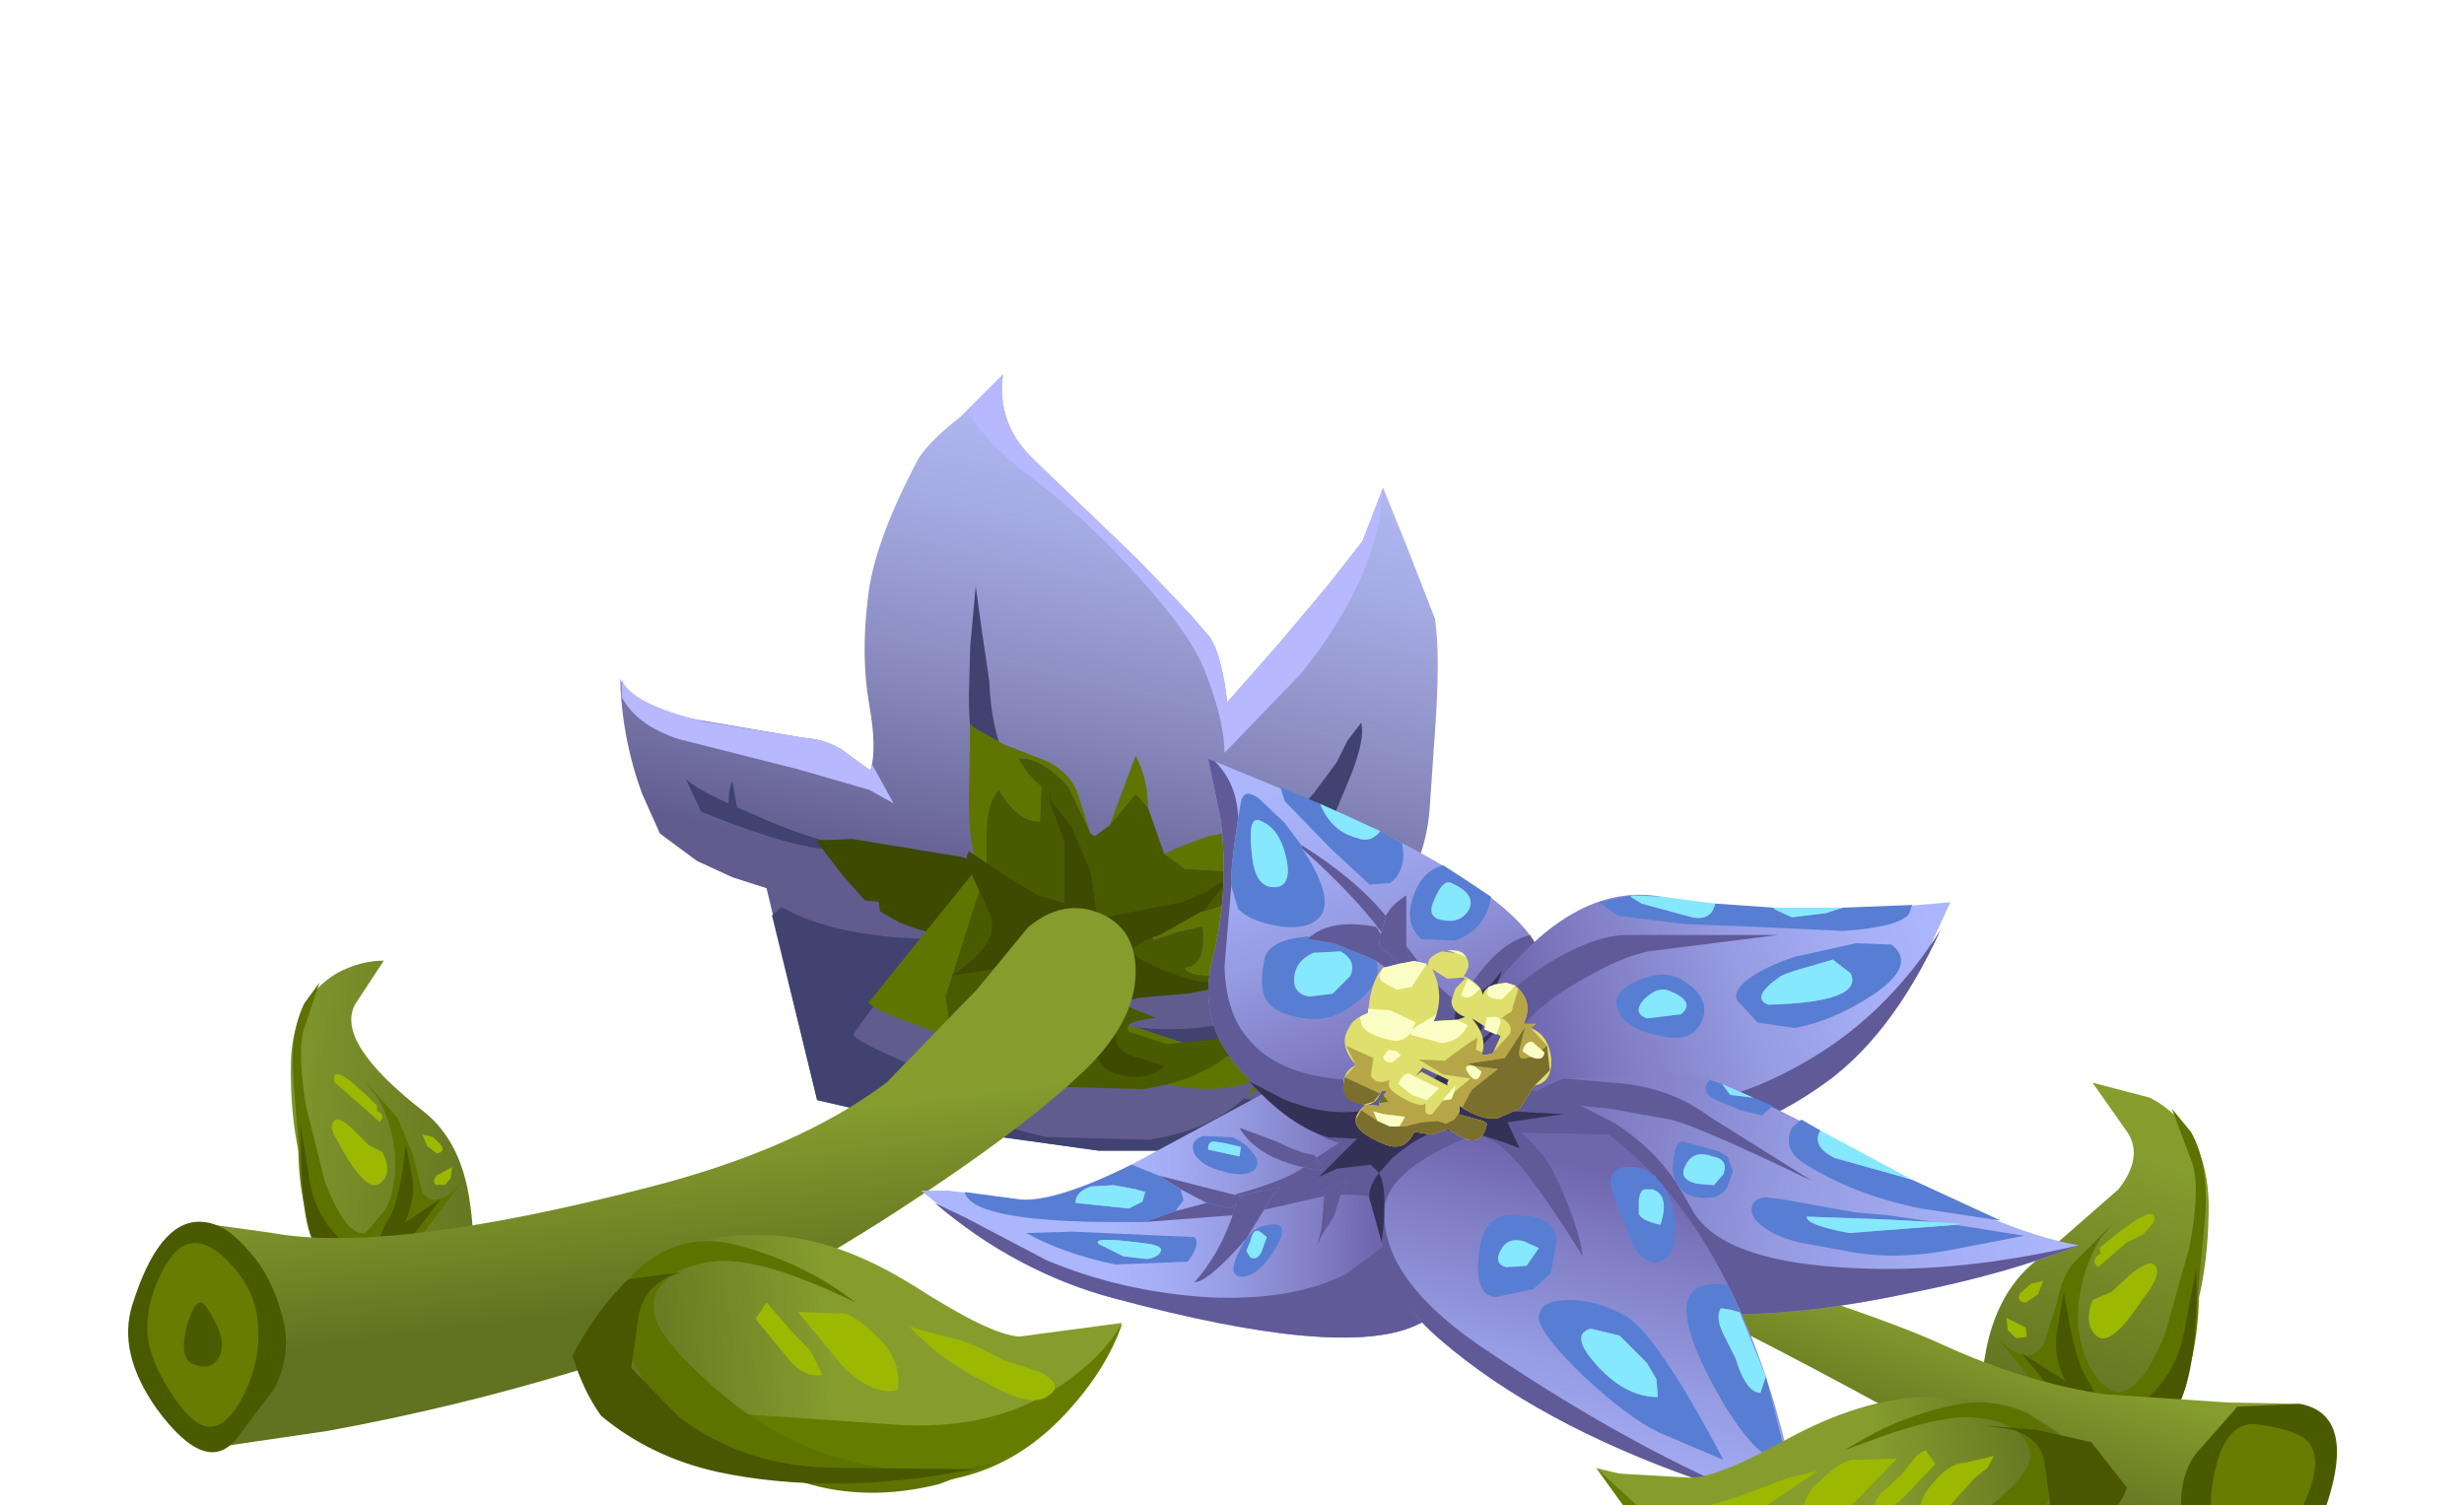 <?xml version="1.0" encoding="UTF-8" standalone="no"?>
<svg xmlns:xlink="http://www.w3.org/1999/xlink" height="44.05px" width="72.1px" xmlns="http://www.w3.org/2000/svg">
  <g transform="matrix(1.0, 0.0, 0.0, 1.0, 0.0, 0.0)">
    <use height="40.9" transform="matrix(0.8, 0.0, 0.0, 0.8, 3.75, 10.95)" width="55.65" xlink:href="#sprite0"/>
    <use height="31.05" transform="matrix(0.8, 0.0, 0.0, 0.8, 26.95, 22.2)" width="51.8" xlink:href="#sprite1"/>
  </g>
  <defs>
    <g id="sprite0" transform="matrix(1.0, 0.0, 0.0, 1.0, 0.0, 0.0)">
      <use height="40.9" transform="matrix(1.0, 0.0, 0.0, 1.0, 0.0, 0.0)" width="55.65" xlink:href="#shape0"/>
    </g>
    <g id="shape0" transform="matrix(1.0, 0.0, 0.0, 1.0, 0.0, 0.0)">
      <path d="M55.65 20.35 Q55.6 20.9 54.65 21.8 L53.15 23.05 48.4 26.5 Q45.15 28.4 42.95 28.4 L35.5 28.4 29.75 27.6 25.2 26.55 23.35 18.8 22.1 18.4 20.8 17.8 19.45 16.8 18.8 15.35 Q18.05 13.3 18.0 11.15 18.25 12.0 20.6 12.6 L24.7 13.3 Q25.45 13.35 26.05 13.7 L27.15 14.5 Q27.4 13.7 27.1 12.05 26.8 10.3 27.05 8.25 27.25 6.2 28.9 3.1 29.3 2.45 30.45 1.55 L32.0 0.0 Q31.75 1.8 33.1 3.1 L36.9 6.75 38.2 8.1 38.9 8.85 39.55 9.6 Q40.0 10.25 40.2 12.0 L42.05 9.9 43.9 7.7 45.15 6.1 45.9 4.15 46.75 6.25 47.8 8.95 Q48.0 10.3 47.8 13.05 L47.6 15.95 Q47.45 17.65 46.65 18.75 L44.45 21.15 46.0 20.95 47.55 21.1 52.1 20.9 53.85 20.5 55.65 20.35" fill="url(#gradient0)" fill-rule="evenodd" stroke="none"/>
      <path d="M20.4 14.8 Q20.75 15.2 22.75 16.05 24.95 17.05 26.5 17.3 L25.3 17.35 Q23.8 17.15 20.95 16.0 L20.4 14.8" fill="#40426f" fill-rule="evenodd" stroke="none"/>
      <path d="M30.35 18.85 L29.9 19.45 29.45 18.75 30.35 18.85" fill="#40426f" fill-rule="evenodd" stroke="none"/>
      <path d="M45.3 25.35 L42.75 25.25 41.5 25.2 39.95 24.9 36.9 23.9 36.95 23.9 Q39.55 24.15 41.5 23.3 L43.15 24.3 Q44.45 24.95 46.3 25.05 L47.1 25.1 47.8 25.25 45.3 25.35" fill="#40426f" fill-rule="evenodd" stroke="none"/>
      <path d="M23.55 19.8 L23.9 19.5 24.2 19.65 Q26.0 20.55 29.05 20.65 L26.55 24.1 Q26.25 24.3 29.8 25.75 L30.1 26.4 Q30.8 27.25 33.55 27.9 L37.35 28.0 Q39.55 27.65 40.8 26.5 L42.9 26.75 45.1 27.2 47.15 27.2 Q44.65 28.4 42.95 28.4 L35.5 28.4 29.75 27.6 25.2 26.55 23.55 19.8" fill="#40426f" fill-rule="evenodd" stroke="none"/>
      <path d="M31.9 13.6 L32.25 14.5 30.95 13.7 30.9 13.55 Q30.75 12.85 30.75 11.75 L30.8 9.95 31.0 7.75 31.2 9.2 31.5 11.25 Q31.55 12.6 31.9 13.6" fill="#40426f" fill-rule="evenodd" stroke="none"/>
      <path d="M44.6 13.4 L45.1 12.75 Q45.25 13.3 44.75 14.6 L44.0 16.4 42.8 18.55 Q43.15 17.5 42.95 16.7 L42.05 16.7 43.35 15.35 44.2 14.2 44.6 13.4" fill="#40426f" fill-rule="evenodd" stroke="none"/>
      <path d="M22.1 14.9 L22.3 16.0 21.95 16.0 Q21.95 15.15 22.1 14.9" fill="#40426f" fill-rule="evenodd" stroke="none"/>
      <path d="M43.9 7.7 L45.15 6.1 45.9 4.15 Q45.75 7.4 42.9 10.95 L40.1 13.85 Q40.1 12.7 39.4 10.9 38.9 9.55 36.9 7.35 34.95 5.2 33.0 3.75 31.45 2.6 30.7 1.35 L32.0 0.0 Q31.75 1.8 33.1 3.1 L36.9 6.75 38.2 8.1 38.9 8.85 39.55 9.6 Q40.0 10.25 40.2 12.0 L42.05 9.9 43.9 7.7" fill="#b7b8ff" fill-rule="evenodd" stroke="none"/>
      <path d="M20.15 13.35 Q18.6 12.85 18.05 11.8 L18.05 11.15 Q18.35 12.05 21.05 12.7 L24.7 13.3 Q25.45 13.35 26.05 13.7 L27.15 14.5 27.2 14.25 28.0 15.7 27.1 15.2 24.5 14.45 20.15 13.35" fill="#b7b8ff" fill-rule="evenodd" stroke="none"/>
      <path d="M25.25 17.05 L26.5 17.0 30.45 17.65 32.25 18.1 33.5 19.9 32.75 20.85 Q29.85 20.75 28.2 20.05 L27.5 19.65 27.45 19.3 26.95 19.25 26.15 18.35 25.15 17.05 25.25 17.05" fill="#3d4a00" fill-rule="evenodd" stroke="none"/>
      <path d="M38.65 18.1 L37.9 17.55 Q38.25 17.35 39.5 16.9 L42.25 16.35 43.1 16.35 42.95 17.9 42.3 19.4 Q41.6 21.1 40.5 22.0 38.75 22.1 38.65 21.7 39.45 21.65 39.3 20.2 L38.4 20.4 37.5 20.7 Q37.25 20.05 38.05 19.8 L39.35 19.65 41.35 19.0 Q42.55 18.35 42.4 17.7 L40.55 18.2 38.65 18.1" fill="#607500" fill-rule="evenodd" stroke="none"/>
      <path d="M37.3 15.85 L36.85 15.35 35.9 16.5 36.85 13.95 Q37.3 14.8 37.3 15.85" fill="#607500" fill-rule="evenodd" stroke="none"/>
      <path d="M40.9 26.4 L41.5 25.65 Q40.4 26.35 38.35 26.05 37.15 25.9 36.85 25.45 36.55 25.0 37.9 24.9 37.8 24.65 36.95 24.4 36.2 24.2 36.25 23.8 L36.95 23.9 36.9 23.9 39.95 24.9 41.5 25.2 42.25 25.6 40.9 26.4" fill="#607500" fill-rule="evenodd" stroke="none"/>
      <path d="M32.05 13.55 L33.6 14.15 Q34.4 14.55 34.7 15.25 L35.2 16.8 34.8 15.95 34.4 15.1 Q33.4 14.0 32.55 14.05 L32.9 14.6 33.4 15.1 33.35 16.35 Q32.55 16.4 31.85 15.2 31.45 15.6 31.4 16.6 L31.4 18.1 29.9 22.75 30.1 24.25 Q26.65 23.1 27.15 22.9 L31.1 18.0 Q30.75 17.35 30.75 15.55 L30.8 12.8 30.9 12.9 32.05 13.55" fill="#607500" fill-rule="evenodd" stroke="none"/>
      <path d="M32.55 14.05 Q33.4 14.0 34.4 15.1 L34.8 15.95 35.2 16.8 35.35 16.9 35.9 16.5 36.85 15.35 37.3 15.85 37.6 16.7 37.9 17.55 38.65 18.1 40.55 18.2 42.4 17.7 Q42.55 18.35 41.35 19.0 L39.35 19.65 38.05 19.8 Q37.25 20.05 37.5 20.7 L38.4 20.4 39.3 20.2 Q39.45 21.65 38.65 21.7 38.75 22.1 40.5 22.0 L41.6 21.9 40.9 22.25 36.7 22.7 36.05 22.65 Q36.05 23.0 36.75 23.2 L37.6 23.55 Q36.35 23.65 36.6 24.05 L38.0 24.5 40.9 24.2 40.3 24.85 Q39.15 25.85 37.1 26.15 L33.55 26.05 Q31.1 25.55 30.4 24.8 L30.1 24.25 29.9 22.75 31.4 18.1 31.4 16.6 Q31.45 15.6 31.85 15.2 32.55 16.4 33.35 16.35 L33.4 15.1 32.9 14.6 32.55 14.05" fill="#4a5a00" fill-rule="evenodd" stroke="none"/>
      <path d="M12.6 32.65 L12.4 33.05 9.3 34.1 Q5.15 32.4 6.6 24.5 L6.9 23.3 Q8.85 27.85 12.6 32.65" fill="#667c00" fill-rule="evenodd" stroke="none"/>
      <path d="M12.25 33.25 L9.75 33.5 Q5.9 31.35 5.95 25.35 5.95 22.9 7.65 21.9 8.5 21.45 9.35 21.45 L8.3 23.05 Q7.55 24.45 10.85 27.0 12.2 28.1 12.5 30.3 12.8 32.25 12.25 33.25" fill="url(#gradient1)" fill-rule="evenodd" stroke="none"/>
      <path d="M6.35 29.65 L6.05 25.9 Q5.9 24.1 6.45 23.0 L7.0 22.25 6.4 24.05 Q6.2 24.9 6.5 26.75 L7.2 29.55 Q8.0 31.6 8.7 31.4 L9.45 30.5 Q9.85 29.6 9.75 28.45 9.65 27.4 9.15 26.5 L8.65 25.85 9.85 27.2 10.4 28.5 10.75 29.9 Q11.25 30.65 12.2 29.55 L9.8 32.75 8.2 33.55 Q8.05 33.65 7.6 32.95 L6.8 31.75 Q6.5 31.35 6.35 29.65" fill="#5e7200" fill-rule="evenodd" stroke="none"/>
      <path d="M6.35 29.3 L6.3 27.4 6.6 29.25 Q6.8 31.0 8.15 31.95 L9.0 32.05 9.4 31.1 Q9.95 30.4 10.15 28.15 L10.4 29.4 Q10.5 30.25 10.1 31.05 L11.45 30.15 9.3 32.95 8.2 33.55 Q7.7 33.4 6.95 32.15 6.5 31.35 6.35 29.3" fill="#485700" fill-rule="evenodd" stroke="none"/>
      <path d="M9.3 28.45 Q9.7 29.25 9.2 29.6 8.75 29.95 7.85 28.4 L7.55 27.85 Q7.35 27.45 7.55 27.3 7.7 27.15 8.2 27.6 L8.8 28.2 9.3 28.45" fill="#9db800" fill-rule="evenodd" stroke="none"/>
      <path d="M9.1 26.95 Q9.45 27.1 9.2 27.35 L8.35 26.6 7.55 25.9 Q7.35 25.0 9.1 26.75 L9.1 26.95" fill="#9db800" fill-rule="evenodd" stroke="none"/>
      <path d="M11.15 27.9 L11.45 28.2 Q11.6 28.45 11.3 28.5 L10.95 28.25 10.75 27.8 11.15 27.9" fill="#9db800" fill-rule="evenodd" stroke="none"/>
      <path d="M11.85 29.0 L11.8 29.4 11.6 29.65 11.25 29.65 Q11.1 29.5 11.3 29.3 L11.85 29.0" fill="#9db800" fill-rule="evenodd" stroke="none"/>
      <path d="M30.85 18.3 Q30.55 17.75 30.75 17.45 L32.1 18.35 33.25 19.05 34.25 19.35 34.25 17.1 33.9 16.15 Q33.65 15.55 33.7 15.2 L33.75 15.6 34.5 16.55 35.2 18.2 35.45 19.85 35.45 20.55 Q35.4 20.8 34.8 21.05 L34.0 21.3 33.4 21.3 32.35 21.65 30.1 22.0 Q31.9 20.85 31.55 19.8 L31.25 19.15 30.85 18.3" fill="#3d4a00" fill-rule="evenodd" stroke="none"/>
      <path d="M36.65 21.1 Q37.25 21.7 39.1 22.2 L40.35 22.35 38.8 22.65 37.05 22.8 36.25 22.95 36.05 23.25 36.15 24.45 Q36.35 24.9 36.95 25.0 L37.9 25.3 Q37.55 25.7 36.75 25.7 35.95 25.65 35.6 25.25 L35.2 24.7 34.75 23.7 34.55 21.7 35.3 19.95 38.6 19.3 39.5 18.9 Q39.95 18.55 40.2 18.55 L39.35 19.6 37.75 20.5 Q36.9 20.8 36.65 21.1" fill="#3d4a00" fill-rule="evenodd" stroke="none"/>
      <path d="M3.55 39.2 L4.65 38.0 Q5.7 36.35 5.4 34.4 5.05 32.4 3.65 31.5 L2.3 31.0 5.2 31.4 Q9.5 32.2 19.0 29.75 24.5 28.35 27.75 25.9 L31.05 22.5 32.9 20.25 Q34.0 19.3 35.2 19.6 36.8 20.05 36.85 21.75 36.9 23.5 35.2 25.25 32.9 27.55 27.6 30.95 21.2 35.0 16.4 36.45 11.95 37.8 7.3 38.65 L3.55 39.2" fill="url(#gradient2)" fill-rule="evenodd" stroke="none"/>
      <path d="M0.15 34.05 Q1.1 31.0 2.6 31.0 3.5 31.0 4.35 32.0 5.25 32.95 5.65 34.5 6.0 35.8 5.35 37.1 L3.95 38.95 Q2.85 40.3 1.05 37.85 -0.4 35.8 0.15 34.05" fill="#4a5a00" fill-rule="evenodd" stroke="none"/>
      <path d="M2.25 31.8 Q2.95 31.65 3.8 32.6 4.7 33.6 4.75 34.8 4.85 36.05 4.25 37.3 3.6 38.55 2.95 38.5 2.3 38.45 1.5 37.15 0.7 35.9 0.7 34.9 0.7 33.9 1.2 32.9 1.7 31.9 2.25 31.8" fill="#677c00" fill-rule="evenodd" stroke="none"/>
      <path d="M2.85 34.1 Q3.65 35.3 3.35 35.9 3.05 36.5 2.35 36.2 1.85 35.95 2.15 34.8 2.5 33.6 2.85 34.1" fill="#4a5a00" fill-rule="evenodd" stroke="none"/>
      <path d="M30.5 34.5 Q31.65 35.5 32.55 35.55 35.1 35.65 36.35 34.75 35.8 36.35 34.4 37.9 31.65 40.95 27.6 40.5 23.55 40.05 20.2 38.7 L17.7 37.4 22.3 35.9 Q27.5 34.4 30.5 34.5" fill="#667c00" fill-rule="evenodd" stroke="none"/>
      <path d="M32.6 35.2 L36.35 34.7 Q35.8 35.75 34.45 36.75 31.8 38.75 27.75 38.4 L20.5 37.9 18.1 37.8 Q16.45 36.6 16.55 35.35 17.45 33.8 18.35 33.1 L18.6 32.7 Q20.4 31.35 23.5 31.5 25.95 31.6 28.75 33.35 31.55 35.15 32.6 35.2" fill="url(#gradient3)" fill-rule="evenodd" stroke="none"/>
      <path d="M30.25 40.1 L31.8 39.8 29.65 40.6 Q27.05 41.25 24.75 40.55 L20.9 39.25 Q19.85 38.8 19.6 38.25 18.1 35.2 17.35 34.55 L18.3 33.15 18.35 33.1 18.5 32.9 Q20.1 31.3 22.25 31.85 24.75 32.5 26.6 33.95 23.1 32.25 21.4 32.45 20.2 32.6 19.6 33.2 19.1 33.7 19.25 34.4 19.45 35.3 21.25 36.9 23.4 38.85 25.85 39.6 28.2 40.3 30.25 40.1" fill="#5e7200" fill-rule="evenodd" stroke="none"/>
      <path d="M18.3 33.1 L20.25 32.85 Q18.85 33.2 18.65 34.55 L18.4 36.35 20.15 38.15 Q22.55 39.95 25.75 40.0 L30.9 40.05 Q25.8 41.05 21.55 40.15 19.1 39.6 17.3 38.1 16.65 37.2 16.25 35.9 17.15 34.2 18.3 33.1" fill="#485700" fill-rule="evenodd" stroke="none"/>
      <path d="M29.9 35.2 Q30.6 35.3 32.0 36.05 L33.35 36.5 Q34.3 37.0 33.6 37.4 33.0 37.8 31.5 36.95 29.75 36.1 28.6 34.85 L29.9 35.2" fill="#9db800" fill-rule="evenodd" stroke="none"/>
      <path d="M26.0 34.35 Q26.45 34.25 27.55 35.35 28.3 36.2 28.15 37.15 27.25 37.4 26.1 36.25 L24.5 34.3 26.0 34.35" fill="#9db800" fill-rule="evenodd" stroke="none"/>
      <path d="M23.35 33.95 L24.3 35.05 24.95 35.7 25.4 36.6 Q24.7 36.75 24.05 35.9 L22.95 34.55 23.35 33.95" fill="#9db800" fill-rule="evenodd" stroke="none"/>
    </g>
    <linearGradient gradientTransform="matrix(0.003, -0.013, -0.013, -0.003, 38.25, 9.2)" gradientUnits="userSpaceOnUse" id="gradient0" spreadMethod="pad" x1="-819.2" x2="819.2">
      <stop offset="0.0" stop-color="#625c8e"/>
      <stop offset="0.027" stop-color="#666193"/>
      <stop offset="0.341" stop-color="#8a8cc1"/>
      <stop offset="0.616" stop-color="#a4aae2"/>
      <stop offset="0.847" stop-color="#b4bcf6"/>
      <stop offset="1.0" stop-color="#bac3fd"/>
    </linearGradient>
    <linearGradient gradientTransform="matrix(-0.006, -4.0E-4, 4.0E-4, -0.006, 9.0, 27.9)" gradientUnits="userSpaceOnUse" id="gradient1" spreadMethod="pad" x1="-819.2" x2="819.2">
      <stop offset="0.0" stop-color="#617220"/>
      <stop offset="1.0" stop-color="#869d2e"/>
    </linearGradient>
    <linearGradient gradientTransform="matrix(-5.0E-4, -0.004, -0.004, 5.0E-4, 20.1, 30.8)" gradientUnits="userSpaceOnUse" id="gradient2" spreadMethod="pad" x1="-819.2" x2="819.2">
      <stop offset="0.0" stop-color="#617220"/>
      <stop offset="1.0" stop-color="#869d2e"/>
    </linearGradient>
    <linearGradient gradientTransform="matrix(0.005, -4.0E-4, 4.0E-4, 0.005, 21.7, 34.8)" gradientUnits="userSpaceOnUse" id="gradient3" spreadMethod="pad" x1="-819.2" x2="819.2">
      <stop offset="0.0" stop-color="#617220"/>
      <stop offset="1.0" stop-color="#869d2e"/>
    </linearGradient>
    <g id="sprite1" transform="matrix(1.0, 0.0, 0.0, 1.0, 0.0, 0.0)">
      <use height="31.05" transform="matrix(1.0, 0.0, 0.0, 1.0, 0.0, 0.0)" width="51.8" xlink:href="#shape1"/>
    </g>
    <g id="shape1" transform="matrix(1.0, 0.0, 0.0, 1.0, 0.0, 0.0)">
      <path d="M38.75 24.6 Q43.4 19.1 45.9 14.0 L46.3 15.35 Q48.05 24.25 42.9 26.25 L39.0 25.05 38.75 24.6" fill="#667c00" fill-rule="evenodd" stroke="none"/>
      <path d="M44.95 12.4 Q47.05 13.5 47.1 16.3 47.1 23.15 42.35 25.55 L39.2 25.25 Q38.5 24.15 38.9 21.95 39.3 19.4 41.0 18.2 L43.8 15.75 Q44.7 14.6 44.15 13.7 L42.85 11.85 44.95 12.4" fill="url(#gradient4)" fill-rule="evenodd" stroke="none"/>
      <path d="M46.95 16.95 L46.55 21.25 Q46.35 23.1 46.0 23.55 L45.0 24.9 Q44.45 25.7 44.25 25.6 L42.25 24.7 39.3 21.1 Q40.45 22.35 41.05 21.45 L41.55 19.9 Q41.75 18.85 42.2 18.4 L43.6 17.0 43.1 17.6 Q42.5 18.65 42.35 19.85 42.2 21.1 42.7 22.15 43.15 23.0 43.65 23.15 44.55 23.35 45.5 21.05 L46.4 17.85 Q46.8 15.75 46.5 14.8 L45.75 12.8 46.45 13.65 Q47.15 14.9 46.95 16.95" fill="#5e7200" fill-rule="evenodd" stroke="none"/>
      <path d="M40.25 21.75 L41.85 22.75 Q41.4 21.85 41.55 20.95 L41.8 19.5 42.05 20.9 Q42.35 22.35 42.75 22.85 L43.3 23.9 44.3 23.8 Q45.95 22.75 46.25 20.7 L46.65 18.65 Q46.75 22.55 45.8 24.0 L44.7 25.35 44.25 25.6 42.9 24.95 40.25 21.75" fill="#485700" fill-rule="evenodd" stroke="none"/>
      <path d="M42.85 19.8 L43.55 19.5 44.25 18.85 Q44.9 18.35 45.1 18.5 45.45 18.8 44.7 19.75 43.55 21.5 43.05 21.15 42.5 20.75 42.85 19.8" fill="#9db800" fill-rule="evenodd" stroke="none"/>
      <path d="M43.15 18.1 L43.1 17.9 Q45.3 16.05 45.1 16.95 L44.7 17.4 44.1 17.7 43.05 18.6 Q42.75 18.35 43.15 18.1" fill="#9db800" fill-rule="evenodd" stroke="none"/>
      <path d="M40.6 19.2 L41.05 19.1 40.85 19.6 40.4 19.9 Q40.05 19.85 40.2 19.55 L40.6 19.2" fill="#9db800" fill-rule="evenodd" stroke="none"/>
      <path d="M39.7 20.45 L40.4 20.8 40.45 21.15 40.05 21.2 39.75 20.9 39.7 20.45" fill="#9db800" fill-rule="evenodd" stroke="none"/>
      <path d="M23.55 18.0 L17.65 15.2 25.85 17.55 Q34.6 20.15 37.4 21.45 40.35 22.8 43.3 23.25 L47.8 23.55 50.45 23.6 48.85 24.35 Q47.25 25.4 47.25 26.95 47.25 29.4 47.4 30.6 29.6 20.2 23.55 18.0" fill="url(#gradient5)" fill-rule="evenodd" stroke="none"/>
      <path d="M46.65 25.4 L48.15 23.7 50.45 23.6 Q53.0 24.1 50.7 29.05 50.1 30.4 49.15 30.85 48.25 31.3 47.4 30.6 46.5 29.9 46.2 28.2 45.85 26.45 46.65 25.4" fill="#4a5a00" fill-rule="evenodd" stroke="none"/>
      <path d="M48.9 24.35 Q50.35 24.55 50.75 25.0 51.4 25.8 50.3 27.8 49.25 29.85 48.25 29.6 47.45 29.45 47.25 28.2 47.05 27.0 47.4 25.75 47.85 24.2 48.9 24.35" fill="#677c00" fill-rule="evenodd" stroke="none"/>
      <path d="M7.1 19.75 Q4.55 19.1 2.0 17.4 L0.0 15.8 1.0 15.8 3.45 16.1 Q4.7 16.3 7.6 14.9 L12.8 12.1 17.5 11.95 Q18.8 12.4 19.7 13.05 21.5 15.65 20.7 17.95 20.0 19.9 18.05 20.75 15.3 21.95 7.1 19.75" fill="url(#gradient6)" fill-rule="evenodd" stroke="none"/>
      <path d="M11.35 16.45 L11.55 16.2 11.4 16.7 8.15 16.95 9.3 16.55 10.45 16.25 11.35 16.45" fill="#605a98" fill-rule="evenodd" stroke="none"/>
      <path d="M13.3 11.9 L17.7 12.0 Q18.9 12.45 19.7 13.05 21.5 15.65 20.7 17.95 20.0 19.9 18.05 20.75 15.3 21.95 7.1 19.75 3.5 18.8 0.5 16.25 L1.65 16.8 4.6 18.35 Q7.35 19.5 10.5 19.7 13.55 19.85 15.55 18.85 L16.9 17.85 17.15 16.4 Q16.75 15.9 15.35 15.95 L15.6 15.45 14.7 15.8 14.75 16.0 12.55 16.5 Q12.8 16.0 13.15 15.65 L11.65 16.0 11.45 15.95 Q13.3 15.45 14.0 14.95 L14.85 15.1 14.45 14.6 15.3 14.05 Q13.7 13.65 13.3 11.9" fill="#605a98" fill-rule="evenodd" stroke="none"/>
      <path d="M11.65 16.0 L13.15 15.65 Q12.8 16.0 12.55 16.5 L11.9 17.55 Q10.5 19.15 10.0 19.15 10.9 18.15 11.4 16.7 L11.55 16.2 11.75 16.0 11.65 16.0" fill="#605a98" fill-rule="evenodd" stroke="none"/>
      <path d="M14.75 16.0 L14.7 15.8 15.6 15.45 15.35 15.95 15.1 16.75 14.65 17.45 14.5 17.8 14.65 17.15 14.75 16.0" fill="#605a98" fill-rule="evenodd" stroke="none"/>
      <path d="M11.75 16.0 L11.35 16.45 10.45 16.25 9.5 15.75 8.7 15.25 11.65 16.0 11.75 16.0" fill="#605a98" fill-rule="evenodd" stroke="none"/>
      <path d="M14.85 15.1 L14.0 14.95 Q12.25 14.55 11.65 13.5 L13.0 14.0 Q13.9 14.45 14.4 14.5 L14.45 14.6 14.85 15.1" fill="#605a98" fill-rule="evenodd" stroke="none"/>
      <path d="M5.65 16.25 L7.6 16.45 8.1 16.2 8.2 15.85 7.85 15.75 7.05 15.6 6.2 15.65 Q5.65 15.85 5.65 16.25 M7.25 16.95 Q1.85 16.95 1.6 15.85 L3.45 16.1 Q4.7 16.35 7.7 14.85 L8.7 15.25 9.5 15.75 9.6 16.15 9.3 16.55 8.15 16.95 7.25 16.95" fill="#577ed3" fill-rule="evenodd" stroke="none"/>
      <path d="M6.5 17.75 L7.4 18.2 8.25 18.3 Q8.65 18.25 8.75 18.05 8.9 17.85 8.35 17.75 6.2 17.45 6.5 17.75 M7.1 18.5 Q5.2 18.1 3.85 17.35 L5.55 17.3 8.9 17.45 10.0 17.5 Q10.25 17.75 9.75 18.4 L7.1 18.5" fill="#577ed3" fill-rule="evenodd" stroke="none"/>
      <path d="M11.6 18.1 Q12.0 17.2 12.5 17.1 13.6 16.8 13.0 17.85 12.4 18.9 11.75 18.95 11.2 18.95 11.6 18.1 M12.45 18.05 L12.65 17.5 12.4 17.3 Q12.15 17.15 12.05 17.65 L11.9 18.0 12.05 18.25 Q12.3 18.35 12.45 18.05" fill="#577ed3" fill-rule="evenodd" stroke="none"/>
      <path d="M11.05 14.05 L10.7 14.0 Q10.5 14.0 10.5 14.3 L11.65 14.55 11.7 14.2 11.05 14.05 M11.4 13.85 Q11.95 14.1 12.2 14.5 12.45 14.9 12.1 15.1 11.75 15.3 11.05 15.1 10.25 14.9 10.0 14.45 9.8 14.0 10.3 13.8 L11.4 13.85" fill="#577ed3" fill-rule="evenodd" stroke="none"/>
      <path d="M6.5 17.75 Q6.2 17.45 8.35 17.75 8.9 17.85 8.75 18.05 8.65 18.25 8.25 18.3 L7.4 18.2 6.5 17.75" fill="#86e8ff" fill-rule="evenodd" stroke="none"/>
      <path d="M8.1 16.2 L7.6 16.45 5.65 16.25 Q5.65 15.85 6.2 15.65 L7.05 15.6 7.85 15.75 8.2 15.85 8.1 16.2" fill="#86e8ff" fill-rule="evenodd" stroke="none"/>
      <path d="M11.65 14.55 L10.5 14.3 Q10.5 14.0 10.7 14.0 L11.05 14.05 11.7 14.2 11.65 14.55" fill="#86e8ff" fill-rule="evenodd" stroke="none"/>
      <path d="M12.05 18.25 L11.9 18.0 12.05 17.65 Q12.15 17.15 12.4 17.3 L12.65 17.5 12.45 18.05 Q12.3 18.35 12.05 18.25" fill="#86e8ff" fill-rule="evenodd" stroke="none"/>
      <path d="M10.95 2.15 L10.5 0.0 15.6 2.1 Q20.95 4.6 22.3 6.5 23.1 7.6 22.8 9.65 22.5 11.6 21.35 13.15 18.4 17.1 14.7 13.45 13.45 13.0 12.3 12.0 10.0 10.0 10.65 7.4 11.3 4.8 10.95 2.15" fill="url(#gradient7)" fill-rule="evenodd" stroke="none"/>
      <path d="M10.5 0.0 L10.75 0.1 Q11.55 0.9 11.6 2.15 11.3 4.15 11.35 4.65 L11.1 7.6 Q11.15 9.2 11.85 10.1 12.85 11.45 15.1 11.7 17.1 12.0 17.9 11.35 18.4 11.0 18.3 10.1 L17.8 8.25 18.05 8.3 17.6 7.6 18.05 8.0 17.75 6.85 Q19.1 8.7 19.65 8.85 L20.45 7.8 Q21.35 6.65 22.3 6.45 L22.3 6.5 Q23.1 7.6 22.8 9.65 22.5 11.6 21.35 13.15 18.4 17.1 14.7 13.45 13.45 13.0 12.3 12.0 10.0 10.0 10.65 7.4 11.3 4.8 10.95 2.15 L10.5 0.0" fill="#605a98" fill-rule="evenodd" stroke="none"/>
      <path d="M17.0 5.75 L16.85 6.35 Q15.8 4.95 13.95 3.3 L13.9 3.15 Q15.9 4.4 17.0 5.75" fill="#605a98" fill-rule="evenodd" stroke="none"/>
      <path d="M14.7 5.6 Q14.4 6.25 13.25 6.15 12.1 6.0 11.6 5.5 L11.35 4.65 Q11.3 4.15 11.6 2.15 L11.7 1.6 Q11.8 1.05 12.35 1.45 L13.3 2.35 13.9 3.15 13.95 3.3 Q15.0 4.9 14.7 5.6 M12.9 4.7 Q13.6 4.7 13.35 3.6 13.1 2.5 12.35 2.25 11.95 2.15 12.1 3.45 12.2 4.7 12.9 4.7" fill="#577ed3" fill-rule="evenodd" stroke="none"/>
      <path d="M15.95 2.9 Q16.45 3.1 16.8 2.65 L17.6 3.1 17.65 3.55 Q17.6 4.25 17.15 4.55 L16.4 4.6 14.95 3.25 13.3 1.55 13.15 1.05 14.6 1.65 Q15.0 2.65 15.95 2.9" fill="#577ed3" fill-rule="evenodd" stroke="none"/>
      <path d="M15.35 7.05 L14.35 7.1 Q13.7 7.4 13.65 8.0 13.6 8.6 14.2 8.7 L15.05 8.6 15.7 7.95 Q15.95 7.4 15.35 7.05 M14.25 6.5 L14.15 6.6 15.1 6.75 16.35 7.25 16.65 7.4 Q16.9 8.15 15.95 8.9 15.05 9.65 14.05 9.5 12.95 9.35 12.65 8.85 12.35 8.45 12.55 7.4 12.65 6.6 14.25 6.5" fill="#577ed3" fill-rule="evenodd" stroke="none"/>
      <path d="M19.05 5.9 Q19.75 6.05 20.05 5.5 20.3 4.95 19.4 4.55 19.1 4.4 18.8 5.1 18.45 5.8 19.05 5.9 M19.1 3.9 L20.85 5.05 Q20.7 6.2 19.55 6.65 L18.3 6.6 Q17.8 6.15 17.9 5.45 18.15 4.15 19.1 3.9" fill="#577ed3" fill-rule="evenodd" stroke="none"/>
      <path d="M12.9 4.7 Q12.2 4.7 12.1 3.45 11.95 2.15 12.35 2.25 13.1 2.5 13.35 3.6 13.6 4.7 12.9 4.7" fill="#86e8ff" fill-rule="evenodd" stroke="none"/>
      <path d="M15.95 2.9 Q15.0 2.65 14.6 1.65 L16.8 2.65 Q16.45 3.1 15.95 2.9" fill="#86e8ff" fill-rule="evenodd" stroke="none"/>
      <path d="M19.05 5.9 Q18.45 5.8 18.8 5.1 19.1 4.4 19.4 4.55 20.3 4.95 20.05 5.5 19.75 6.05 19.05 5.9" fill="#86e8ff" fill-rule="evenodd" stroke="none"/>
      <path d="M15.05 8.6 L14.2 8.7 Q13.6 8.6 13.65 8.0 13.7 7.4 14.35 7.1 L15.35 7.05 Q15.95 7.4 15.7 7.95 L15.05 8.6" fill="#86e8ff" fill-rule="evenodd" stroke="none"/>
      <path d="M16.8 6.4 L16.75 6.85 17.35 7.35 17.6 7.6 18.05 8.3 17.8 8.25 17.3 7.85 16.65 7.4 16.35 7.25 15.1 6.75 14.15 6.6 14.25 6.5 Q15.05 5.85 16.65 6.15 L16.8 6.4" fill="#605a98" fill-rule="evenodd" stroke="none"/>
      <path d="M16.85 6.35 L17.0 5.75 Q17.2 5.35 17.75 5.0 L17.75 6.75 17.75 6.85 18.05 8.0 17.6 7.6 17.35 7.35 16.75 6.85 16.8 6.4 16.85 6.35" fill="#605a98" fill-rule="evenodd" stroke="none"/>
      <path d="M19.35 11.3 Q19.65 9.75 21.65 7.5 24.3 4.55 27.1 5.05 31.5 5.85 37.65 5.25 L36.5 7.75 Q34.95 10.6 32.8 12.05 29.5 14.35 24.3 14.75 18.45 15.15 19.35 11.3" fill="url(#gradient8)" fill-rule="evenodd" stroke="none"/>
      <path d="M32.15 11.2 Q35.25 9.5 37.3 6.25 35.45 10.3 32.8 12.05 29.5 14.35 24.3 14.75 18.45 15.15 19.35 11.3 19.45 10.7 20.55 8.95 L20.45 9.4 22.25 7.95 Q24.3 6.5 25.75 6.45 L31.35 6.45 26.6 7.05 Q25.6 7.25 24.15 8.1 22.65 8.95 21.95 9.85 L21.05 11.3 20.85 11.8 23.35 12.35 27.6 12.7 Q29.85 12.5 32.15 11.2" fill="#605a98" fill-rule="evenodd" stroke="none"/>
      <path d="M36.15 5.65 Q35.85 6.15 33.75 6.3 L30.5 6.15 27.95 6.05 25.5 5.75 24.8 5.25 26.0 5.0 25.95 5.05 26.35 5.3 28.2 5.8 Q28.9 5.95 29.05 5.3 L31.2 5.45 31.2 5.5 31.85 5.8 33.1 5.65 33.7 5.45 36.25 5.35 36.15 5.65" fill="#577ed3" fill-rule="evenodd" stroke="none"/>
      <path d="M31.45 7.95 Q30.3 8.75 31.0 9.0 34.5 8.9 34.0 7.85 L33.35 7.35 32.5 7.6 Q31.75 7.8 31.45 7.95 M34.2 6.75 L35.5 6.8 Q36.45 7.55 34.8 8.65 33.35 9.6 31.95 9.85 L30.6 9.65 29.95 8.95 Q29.6 8.65 30.15 8.15 30.75 7.65 31.95 7.25 L34.2 6.75" fill="#577ed3" fill-rule="evenodd" stroke="none"/>
      <path d="M26.55 9.5 L27.8 9.35 Q28.35 8.9 27.4 8.5 26.95 8.3 26.45 8.8 26.0 9.3 26.55 9.5 M25.45 9.0 Q25.35 8.5 26.25 8.1 27.2 7.7 27.85 8.1 28.85 8.7 28.6 9.5 28.3 10.3 27.4 10.2 25.6 9.95 25.45 9.0" fill="#577ed3" fill-rule="evenodd" stroke="none"/>
      <path d="M26.55 9.5 Q26.0 9.3 26.45 8.8 26.95 8.3 27.4 8.5 28.35 8.9 27.8 9.35 L26.55 9.5" fill="#86e8ff" fill-rule="evenodd" stroke="none"/>
      <path d="M33.35 7.35 L34.0 7.85 Q34.5 8.9 31.0 9.0 30.3 8.75 31.45 7.95 31.75 7.8 32.5 7.6 L33.35 7.35" fill="#86e8ff" fill-rule="evenodd" stroke="none"/>
      <path d="M26.35 5.3 L25.95 5.05 26.0 5.0 27.1 5.05 29.05 5.3 Q28.9 5.95 28.2 5.8 L26.35 5.3" fill="#86e8ff" fill-rule="evenodd" stroke="none"/>
      <path d="M31.85 5.8 L31.2 5.5 31.2 5.45 33.7 5.45 33.1 5.65 31.85 5.8" fill="#86e8ff" fill-rule="evenodd" stroke="none"/>
      <path d="M23.5 11.7 L28.0 11.5 Q30.2 12.1 34.2 14.35 39.4 17.3 42.35 17.8 39.7 18.85 36.15 19.55 29.1 21.05 24.8 19.65 20.15 18.1 20.4 15.3 20.6 12.85 23.5 11.7" fill="url(#gradient9)" fill-rule="evenodd" stroke="none"/>
      <path d="M23.5 11.7 L25.25 11.85 Q27.3 11.95 28.85 13.1 L32.6 15.45 Q28.35 13.4 27.4 13.2 L25.2 12.8 24.15 12.7 25.4 13.35 Q26.8 14.25 27.65 15.55 L28.15 16.4 Q29.1 18.3 33.55 18.6 37.65 18.9 42.35 17.8 39.7 18.85 36.15 19.55 29.1 21.05 24.8 19.65 20.15 18.1 20.4 15.3 20.6 12.85 23.5 11.7" fill="#605a98" fill-rule="evenodd" stroke="none"/>
      <path d="M32.9 13.6 Q32.55 14.15 33.4 14.6 L35.9 15.3 36.25 15.4 39.5 16.9 36.55 16.45 Q34.1 15.95 32.3 14.8 31.5 14.3 31.85 13.5 L32.2 13.2 32.9 13.6" fill="#577ed3" fill-rule="evenodd" stroke="none"/>
      <path d="M33.95 17.35 L37.85 17.05 40.35 17.45 37.5 18.0 Q35.45 18.35 33.8 18.0 L32.15 17.7 Q31.1 17.45 30.6 16.95 30.25 16.6 30.45 16.25 30.6 16.05 30.9 16.05 L31.4 16.1 34.2 16.6 35.35 16.7 37.1 16.95 35.2 16.85 32.4 16.75 Q32.35 17.05 33.95 17.35" fill="#577ed3" fill-rule="evenodd" stroke="none"/>
      <path d="M29.0 12.45 Q28.5 12.15 28.85 11.75 L29.3 11.9 29.6 12.3 30.45 12.4 31.15 12.7 30.75 13.05 29.95 12.85 29.0 12.45" fill="#577ed3" fill-rule="evenodd" stroke="none"/>
      <path d="M28.4 15.55 L29.0 15.6 29.35 15.2 Q29.55 14.65 28.95 14.55 L28.8 14.5 Q28.2 14.35 27.95 14.9 27.7 15.4 28.4 15.55 M27.65 15.55 Q27.4 15.15 27.55 14.5 27.6 14.05 27.85 14.0 L29.15 14.35 29.5 14.55 29.7 15.1 29.5 15.65 Q29.25 16.15 28.45 16.05 27.9 16.0 27.65 15.55" fill="#577ed3" fill-rule="evenodd" stroke="none"/>
      <path d="M28.4 15.55 Q27.7 15.4 27.95 14.9 28.2 14.35 28.8 14.5 L28.95 14.55 Q29.55 14.65 29.35 15.2 L29.0 15.6 28.4 15.55" fill="#86e8ff" fill-rule="evenodd" stroke="none"/>
      <path d="M29.6 12.3 L29.3 11.9 30.45 12.4 29.6 12.3" fill="#86e8ff" fill-rule="evenodd" stroke="none"/>
      <path d="M32.9 13.6 L36.25 15.4 35.9 15.3 33.4 14.6 Q32.55 14.15 32.9 13.6" fill="#86e8ff" fill-rule="evenodd" stroke="none"/>
      <path d="M35.2 16.85 L38.05 17.0 37.85 17.05 33.95 17.35 Q32.35 17.05 32.4 16.75 L35.2 16.85" fill="#86e8ff" fill-rule="evenodd" stroke="none"/>
      <path d="M16.95 17.95 Q16.65 16.5 17.3 15.6 18.1 14.55 20.5 13.65 L25.15 13.75 Q28.75 16.45 30.8 22.3 31.8 25.25 32.1 27.65 L28.35 26.35 Q22.55 24.3 19.05 21.3 17.3 19.85 16.95 17.95" fill="url(#gradient10)" fill-rule="evenodd" stroke="none"/>
      <path d="M20.85 21.75 Q26.75 25.7 31.65 27.5 L28.35 26.35 Q22.55 24.3 19.05 21.3 16.45 19.1 16.95 16.55 16.85 19.15 20.85 21.75" fill="#605a98" fill-rule="evenodd" stroke="none"/>
      <path d="M20.95 14.0 L20.35 13.7 21.45 13.3 Q22.7 14.15 23.3 15.45 24.1 17.25 24.2 18.2 21.95 14.55 20.95 14.0" fill="#605a98" fill-rule="evenodd" stroke="none"/>
      <path d="M29.6 20.15 L29.25 20.1 Q29.05 20.45 29.35 21.05 L29.8 21.95 Q30.15 23.15 30.7 23.2 L30.9 22.6 31.7 25.75 Q30.7 25.85 29.3 23.5 28.0 21.25 28.0 20.15 28.0 19.05 29.5 19.25 L29.95 20.25 29.6 20.15" fill="#577ed3" fill-rule="evenodd" stroke="none"/>
      <path d="M27.0 24.65 Q25.85 24.1 24.2 22.55 22.55 20.95 22.6 20.4 22.65 19.8 23.7 19.8 24.75 19.8 25.8 20.4 26.95 21.1 29.35 25.65 L27.0 24.65 M26.9 22.7 L26.55 22.1 25.55 21.1 24.5 20.85 Q23.75 21.05 24.6 22.05 25.7 23.35 26.95 23.35 L26.9 22.7" fill="#577ed3" fill-rule="evenodd" stroke="none"/>
      <path d="M26.45 15.75 Q26.3 15.8 26.25 16.15 L26.25 16.65 Q26.35 16.9 27.05 17.05 27.4 15.95 26.75 15.75 L26.45 15.75 M26.4 15.0 L26.85 15.25 26.9 15.35 Q27.55 15.95 27.6 17.1 27.6 18.2 27.05 18.4 26.5 18.55 26.05 17.8 L25.35 16.05 Q25.05 15.25 25.5 15.0 25.85 14.85 26.4 15.0" fill="#577ed3" fill-rule="evenodd" stroke="none"/>
      <path d="M21.4 18.6 L22.15 18.55 22.6 17.9 22.05 17.65 Q21.5 17.5 21.25 17.9 20.9 18.45 21.4 18.6 M23.25 17.6 L23.05 18.8 22.4 19.4 21.0 19.7 Q20.25 19.6 20.4 18.2 20.5 16.75 21.55 16.7 23.2 16.65 23.25 17.6" fill="#577ed3" fill-rule="evenodd" stroke="none"/>
      <path d="M21.25 17.9 Q21.5 17.5 22.05 17.65 L22.6 17.9 22.15 18.55 21.4 18.6 Q20.9 18.45 21.25 17.9" fill="#86e8ff" fill-rule="evenodd" stroke="none"/>
      <path d="M27.05 17.05 Q26.35 16.9 26.25 16.65 L26.25 16.15 Q26.3 15.8 26.45 15.75 L26.75 15.75 Q27.4 15.95 27.05 17.05" fill="#86e8ff" fill-rule="evenodd" stroke="none"/>
      <path d="M24.6 22.05 Q23.75 21.05 24.5 20.85 L25.55 21.1 26.55 22.1 26.9 22.7 26.95 23.35 Q25.7 23.35 24.6 22.05" fill="#86e8ff" fill-rule="evenodd" stroke="none"/>
      <path d="M29.25 20.1 L29.6 20.15 29.95 20.25 30.9 22.6 30.7 23.2 Q30.15 23.15 29.8 21.95 L29.35 21.05 Q29.05 20.45 29.25 20.1" fill="#86e8ff" fill-rule="evenodd" stroke="none"/>
      <path d="M16.0 12.9 Q17.5 12.7 18.55 11.9 19.5 11.1 19.45 10.3 L19.55 9.2 19.65 8.85 20.1 8.75 20.85 8.25 21.25 7.75 20.3 10.45 21.55 9.4 20.75 10.25 Q19.95 11.15 19.8 11.6 L19.55 12.3 20.3 12.6 21.6 12.9 23.5 13.0 21.45 13.3 21.9 14.25 Q20.0 13.5 19.05 13.6 18.3 13.7 17.25 14.6 L16.75 15.15 Q17.1 15.75 16.85 17.7 L16.45 16.25 Q16.25 15.8 16.75 15.15 L16.45 14.85 15.2 15.0 14.55 15.3 15.95 13.9 14.9 13.85 Q13.5 13.45 12.0 11.8 L13.25 12.45 Q14.7 13.05 16.0 12.9" fill="#343157" fill-rule="evenodd" stroke="none"/>
      <path d="M20.5 10.85 L20.85 10.8 20.9 10.8 21.2 10.15 20.15 9.5 Q20.75 10.2 20.5 10.85 M18.1 11.6 L18.3 11.45 19.25 11.95 19.25 11.85 19.3 11.75 18.35 11.3 18.1 11.6 M19.85 8.0 L19.25 8.05 18.7 7.7 Q19.15 8.6 18.8 9.5 L18.75 9.6 19.6 9.55 19.9 9.45 Q19.4 9.25 19.4 8.85 L19.55 8.4 19.9 8.05 19.85 8.0 M17.05 12.15 L16.85 12.15 Q16.65 12.65 16.3 12.65 L16.75 12.7 16.75 12.55 17.05 12.15 M15.65 9.85 Q15.8 9.5 16.35 9.3 L16.4 8.85 Q16.55 8.0 16.9 7.65 L17.5 7.5 18.05 7.4 18.55 7.55 Q18.5 7.25 19.05 7.05 L19.85 7.15 Q20.2 7.5 19.85 7.95 20.5 8.25 20.55 8.65 20.6 8.4 20.9 8.3 L21.4 8.2 Q21.8 8.25 22.0 8.6 22.25 8.95 22.15 9.4 L22.05 9.7 22.5 9.7 22.3 9.85 Q22.95 10.1 23.05 10.95 23.1 11.85 22.45 11.95 L21.9 12.8 21.1 13.15 Q20.5 13.25 19.7 12.7 L19.7 12.9 19.65 13.0 20.55 13.25 20.7 13.35 Q20.5 14.4 19.45 13.65 L19.3 13.55 18.65 13.75 18.05 13.65 17.9 13.9 Q17.55 14.35 16.95 14.1 15.85 13.65 15.9 13.2 15.9 13.0 16.25 12.65 L16.2 12.65 15.7 12.4 Q15.4 12.15 15.45 11.9 15.45 11.45 15.9 11.2 15.25 10.45 15.65 9.85" fill="#dfdf6d" fill-rule="evenodd" stroke="none"/>
      <path d="M15.9 11.2 L15.55 10.5 16.55 10.95 16.45 11.6 Q16.65 11.95 17.15 11.75 16.95 12.05 17.6 12.4 18.3 12.8 18.45 12.6 L18.45 12.9 Q18.5 13.05 18.7 13.0 L19.1 12.5 19.4 12.45 19.5 12.2 20.1 11.7 19.1 11.55 18.2 11.0 19.15 11.05 19.9 10.5 20.35 10.2 20.3 10.65 20.55 10.75 20.5 10.85 20.85 10.8 20.9 10.8 20.95 10.7 21.05 10.6 21.55 10.05 Q21.65 9.7 21.25 9.5 21.25 9.45 21.6 9.25 L21.85 8.4 Q22.3 8.85 22.15 9.4 L22.05 9.7 22.5 9.7 22.3 9.85 22.9 10.5 22.7 10.65 22.35 10.35 Q22.1 10.35 22.0 10.7 L22.3 10.9 22.15 10.95 Q21.8 11.05 21.9 10.6 L22.1 9.8 21.35 10.95 20.0 11.15 20.25 11.25 Q19.75 11.15 20.05 11.55 20.35 11.95 20.5 11.45 L20.25 11.25 21.1 11.35 20.15 12.1 19.8 12.75 19.7 12.7 19.7 12.9 19.65 13.0 19.5 13.2 19.2 13.35 18.9 13.25 18.3 13.3 17.7 13.45 17.5 13.45 17.7 13.1 16.9 13.0 16.55 12.9 16.7 13.25 16.1 12.85 16.25 12.65 16.75 12.7 16.75 12.6 17.1 12.55 16.9 12.3 17.05 12.15 16.85 12.15 16.8 12.25 15.5 11.65 15.9 11.2" fill="#b6a648" fill-rule="evenodd" stroke="none"/>
      <path d="M15.5 11.65 L16.8 12.25 16.55 12.55 16.2 12.65 Q15.35 12.55 15.45 11.9 L15.5 11.65" fill="#7b6f2e" fill-rule="evenodd" stroke="none"/>
      <path d="M20.25 11.25 L20.0 11.15 21.35 10.95 22.1 9.8 21.9 10.6 Q21.8 11.05 22.15 10.95 L22.3 10.9 Q22.75 11.1 22.8 10.75 L22.7 10.65 22.9 10.5 23.0 11.4 22.45 11.95 21.9 12.8 21.1 13.15 Q20.45 13.25 19.8 12.75 L20.15 12.1 21.1 11.35 20.25 11.25" fill="#7b6f2e" fill-rule="evenodd" stroke="none"/>
      <path d="M17.9 13.9 Q17.55 14.35 16.95 14.1 15.85 13.65 15.9 13.2 L16.1 12.85 16.7 13.25 17.15 13.45 17.5 13.45 17.7 13.45 18.3 13.3 18.9 13.25 19.2 13.35 19.5 13.2 19.65 13.0 20.55 13.25 20.7 13.35 Q20.5 14.4 19.45 13.65 L19.3 13.55 18.65 13.75 18.05 13.65 17.9 13.9" fill="#7b6f2e" fill-rule="evenodd" stroke="none"/>
      <path d="M16.9 12.3 L17.1 12.55 16.75 12.6 16.75 12.55 16.9 12.3" fill="#6a6e32" fill-rule="evenodd" stroke="none"/>
      <path d="M16.9 7.65 L17.5 7.5 18.05 7.4 18.5 7.5 17.95 8.35 17.4 8.45 16.85 8.15 16.75 7.95 16.9 7.65" fill="#fbfec4" fill-rule="evenodd" stroke="none"/>
      <path d="M17.95 10.0 L17.95 9.9 18.85 9.35 18.8 9.5 18.75 9.6 19.6 9.55 20.0 9.75 Q19.7 10.35 19.05 10.4 L17.9 10.1 17.95 10.0" fill="#fbfec4" fill-rule="evenodd" stroke="none"/>
      <path d="M16.1 9.7 L16.05 9.45 16.35 9.3 16.35 9.15 17.15 9.2 18.1 9.65 17.95 9.9 17.95 10.0 Q17.6 10.4 17.2 10.3 16.25 10.1 16.1 9.7" fill="#fbfec4" fill-rule="evenodd" stroke="none"/>
      <path d="M16.9 10.9 L17.1 10.65 17.4 10.7 17.55 10.85 17.25 11.1 Q16.95 11.15 16.9 10.9" fill="#fbfec4" fill-rule="evenodd" stroke="none"/>
      <path d="M18.0 11.6 L18.95 12.05 18.5 12.5 17.95 12.3 17.45 11.9 Q17.7 11.35 18.0 11.6" fill="#fbfec4" fill-rule="evenodd" stroke="none"/>
      <path d="M20.45 8.4 Q20.05 8.9 19.75 8.65 L20.0 8.05 20.45 8.4" fill="#fbfec4" fill-rule="evenodd" stroke="none"/>
      <path d="M21.25 8.8 Q20.75 8.8 20.7 8.6 L20.75 8.35 21.0 8.25 21.35 8.2 21.4 8.2 21.75 8.3 21.25 8.8" fill="#fbfec4" fill-rule="evenodd" stroke="none"/>
      <path d="M19.95 7.25 L19.25 7.0 Q19.75 7.0 19.85 7.15 L19.95 7.25" fill="#fbfec4" fill-rule="evenodd" stroke="none"/>
      <path d="M21.05 10.1 L20.6 9.9 20.7 9.45 20.9 9.45 Q21.2 9.4 21.2 9.65 L21.05 10.1" fill="#fbfec4" fill-rule="evenodd" stroke="none"/>
      <path d="M19.4 12.45 L19.1 12.5 19.1 12.45 19.55 11.95 19.5 12.2 19.4 12.45" fill="#fbfec4" fill-rule="evenodd" stroke="none"/>
      <path d="M20.25 11.25 L20.5 11.45 Q20.35 11.95 20.05 11.55 19.75 11.15 20.25 11.25" fill="#fbfec4" fill-rule="evenodd" stroke="none"/>
      <path d="M22.35 10.35 L22.8 10.75 Q22.75 11.1 22.3 10.9 L22.0 10.7 Q22.1 10.35 22.35 10.35" fill="#fbfec4" fill-rule="evenodd" stroke="none"/>
      <path d="M17.15 13.45 L16.7 13.25 16.55 12.9 16.9 13.0 17.7 13.1 17.5 13.45 17.15 13.45" fill="#fbfec4" fill-rule="evenodd" stroke="none"/>
      <path d="M32.8 30.55 Q29.05 30.9 26.5 28.45 L24.7 25.95 25.55 26.3 28.2 26.6 Q29.1 26.55 30.1 25.75 32.9 25.65 37.7 26.85 L41.95 28.05 39.65 29.1 Q36.55 30.2 32.8 30.55" fill="#667c00" fill-rule="evenodd" stroke="none"/>
      <path d="M31.75 24.85 Q34.35 23.45 36.6 23.35 39.2 23.3 40.8 24.15 41.8 24.65 42.8 25.85 43.4 26.6 42.55 27.6 L41.6 28.4 32.7 28.85 Q28.9 29.15 26.45 27.55 L24.7 25.95 25.55 26.15 28.15 26.3 Q29.15 26.3 31.75 24.85" fill="url(#gradient11)" fill-rule="evenodd" stroke="none"/>
      <path d="M40.5 23.95 L41.45 24.65 42.3 25.8 Q41.75 26.25 41.05 27.35 L40.2 28.75 Q40.0 29.15 39.0 29.5 L35.45 30.55 Q33.3 31.1 30.9 30.6 L28.9 29.95 30.35 30.2 34.4 29.8 Q36.7 29.2 38.7 27.65 40.35 26.4 40.55 25.7 40.65 25.15 40.2 24.7 39.65 24.2 38.55 24.1 37.55 24.0 35.55 24.65 L33.75 25.3 34.9 24.65 Q36.3 23.95 37.75 23.65 39.2 23.35 40.5 23.95" fill="#5e7200" fill-rule="evenodd" stroke="none"/>
      <path d="M40.8 24.55 L42.8 25.0 44.1 26.65 Q43.95 27.35 42.7 28.35 40.95 29.75 38.4 30.25 L32.6 30.5 29.75 30.15 34.5 30.15 Q37.45 30.1 39.7 28.7 L41.3 27.25 41.1 25.8 Q41.0 24.9 39.95 24.55 L38.95 24.4 40.8 24.55" fill="#485700" fill-rule="evenodd" stroke="none"/>
      <path d="M31.75 26.3 L32.8 26.05 30.45 27.65 Q29.2 28.3 28.7 28.0 28.15 27.7 28.9 27.3 L30.0 26.95 31.75 26.3" fill="#9db800" fill-rule="evenodd" stroke="none"/>
      <path d="M34.3 25.65 L35.7 25.6 34.2 27.15 Q33.15 28.05 32.3 27.85 32.15 27.05 32.85 26.45 33.75 25.55 34.3 25.65" fill="#9db800" fill-rule="evenodd" stroke="none"/>
      <path d="M36.75 25.3 L37.1 25.8 36.1 26.85 Q35.5 27.55 34.85 27.4 34.9 27.05 35.25 26.75 L35.85 26.2 36.25 25.7 Q36.45 25.4 36.75 25.3" fill="#9db800" fill-rule="evenodd" stroke="none"/>
      <path d="M38.2 25.75 L39.25 25.5 39.0 25.95 38.55 26.3 37.7 27.25 Q37.05 27.85 36.6 27.75 36.4 27.15 37.05 26.45 37.65 25.75 38.2 25.75" fill="#9db800" fill-rule="evenodd" stroke="none"/>
    </g>
    <linearGradient gradientTransform="matrix(0.002, -0.006, -0.006, -0.002, 43.25, 19.25)" gradientUnits="userSpaceOnUse" id="gradient4" spreadMethod="pad" x1="-819.2" x2="819.2">
      <stop offset="0.0" stop-color="#617220"/>
      <stop offset="1.0" stop-color="#869d2e"/>
    </linearGradient>
    <linearGradient gradientTransform="matrix(0.001, -0.003, -0.003, -0.001, 33.2, 21.9)" gradientUnits="userSpaceOnUse" id="gradient5" spreadMethod="pad" x1="-819.2" x2="819.2">
      <stop offset="0.0" stop-color="#617220"/>
      <stop offset="1.0" stop-color="#869d2e"/>
    </linearGradient>
    <linearGradient gradientTransform="matrix(-0.006, -1.0E-4, -1.0E-4, 0.006, 11.7, 16.3)" gradientUnits="userSpaceOnUse" id="gradient6" spreadMethod="pad" x1="-819.2" x2="819.2">
      <stop offset="0.0" stop-color="#6f66ae"/>
      <stop offset="0.176" stop-color="#7e7ac1"/>
      <stop offset="0.522" stop-color="#969be2"/>
      <stop offset="0.808" stop-color="#a6aff6"/>
      <stop offset="1.0" stop-color="#abb6fd"/>
    </linearGradient>
    <linearGradient gradientTransform="matrix(-0.003, -0.007, -0.007, 0.003, 15.9, 6.35)" gradientUnits="userSpaceOnUse" id="gradient7" spreadMethod="pad" x1="-819.2" x2="819.2">
      <stop offset="0.0" stop-color="#6f66ae"/>
      <stop offset="0.176" stop-color="#7e7ac1"/>
      <stop offset="0.522" stop-color="#969be2"/>
      <stop offset="0.808" stop-color="#a6aff6"/>
      <stop offset="1.0" stop-color="#abb6fd"/>
    </linearGradient>
    <linearGradient gradientTransform="matrix(0.009, -0.003, -0.003, -0.009, 29.7, 8.55)" gradientUnits="userSpaceOnUse" id="gradient8" spreadMethod="pad" x1="-819.2" x2="819.2">
      <stop offset="0.0" stop-color="#6f66ae"/>
      <stop offset="0.176" stop-color="#7e7ac1"/>
      <stop offset="0.522" stop-color="#969be2"/>
      <stop offset="0.808" stop-color="#a6aff6"/>
      <stop offset="1.0" stop-color="#abb6fd"/>
    </linearGradient>
    <linearGradient gradientTransform="matrix(0.013, 0.002, 0.002, -0.013, 31.35, 16.5)" gradientUnits="userSpaceOnUse" id="gradient9" spreadMethod="pad" x1="-819.2" x2="819.2">
      <stop offset="0.0" stop-color="#6f66ae"/>
      <stop offset="0.176" stop-color="#7e7ac1"/>
      <stop offset="0.522" stop-color="#969be2"/>
      <stop offset="0.808" stop-color="#a6aff6"/>
      <stop offset="1.0" stop-color="#abb6fd"/>
    </linearGradient>
    <linearGradient gradientTransform="matrix(-0.002, 0.008, 0.008, 0.002, 24.55, 21.95)" gradientUnits="userSpaceOnUse" id="gradient10" spreadMethod="pad" x1="-819.2" x2="819.2">
      <stop offset="0.0" stop-color="#6f66ae"/>
      <stop offset="0.176" stop-color="#7e7ac1"/>
      <stop offset="0.522" stop-color="#969be2"/>
      <stop offset="0.808" stop-color="#a6aff6"/>
      <stop offset="1.0" stop-color="#abb6fd"/>
    </linearGradient>
    <linearGradient gradientTransform="matrix(-0.004, 8.0E-4, 8.0E-4, 0.004, 38.3, 25.95)" gradientUnits="userSpaceOnUse" id="gradient11" spreadMethod="pad" x1="-819.2" x2="819.2">
      <stop offset="0.0" stop-color="#617220"/>
      <stop offset="1.0" stop-color="#869d2e"/>
    </linearGradient>
  </defs>
</svg>

